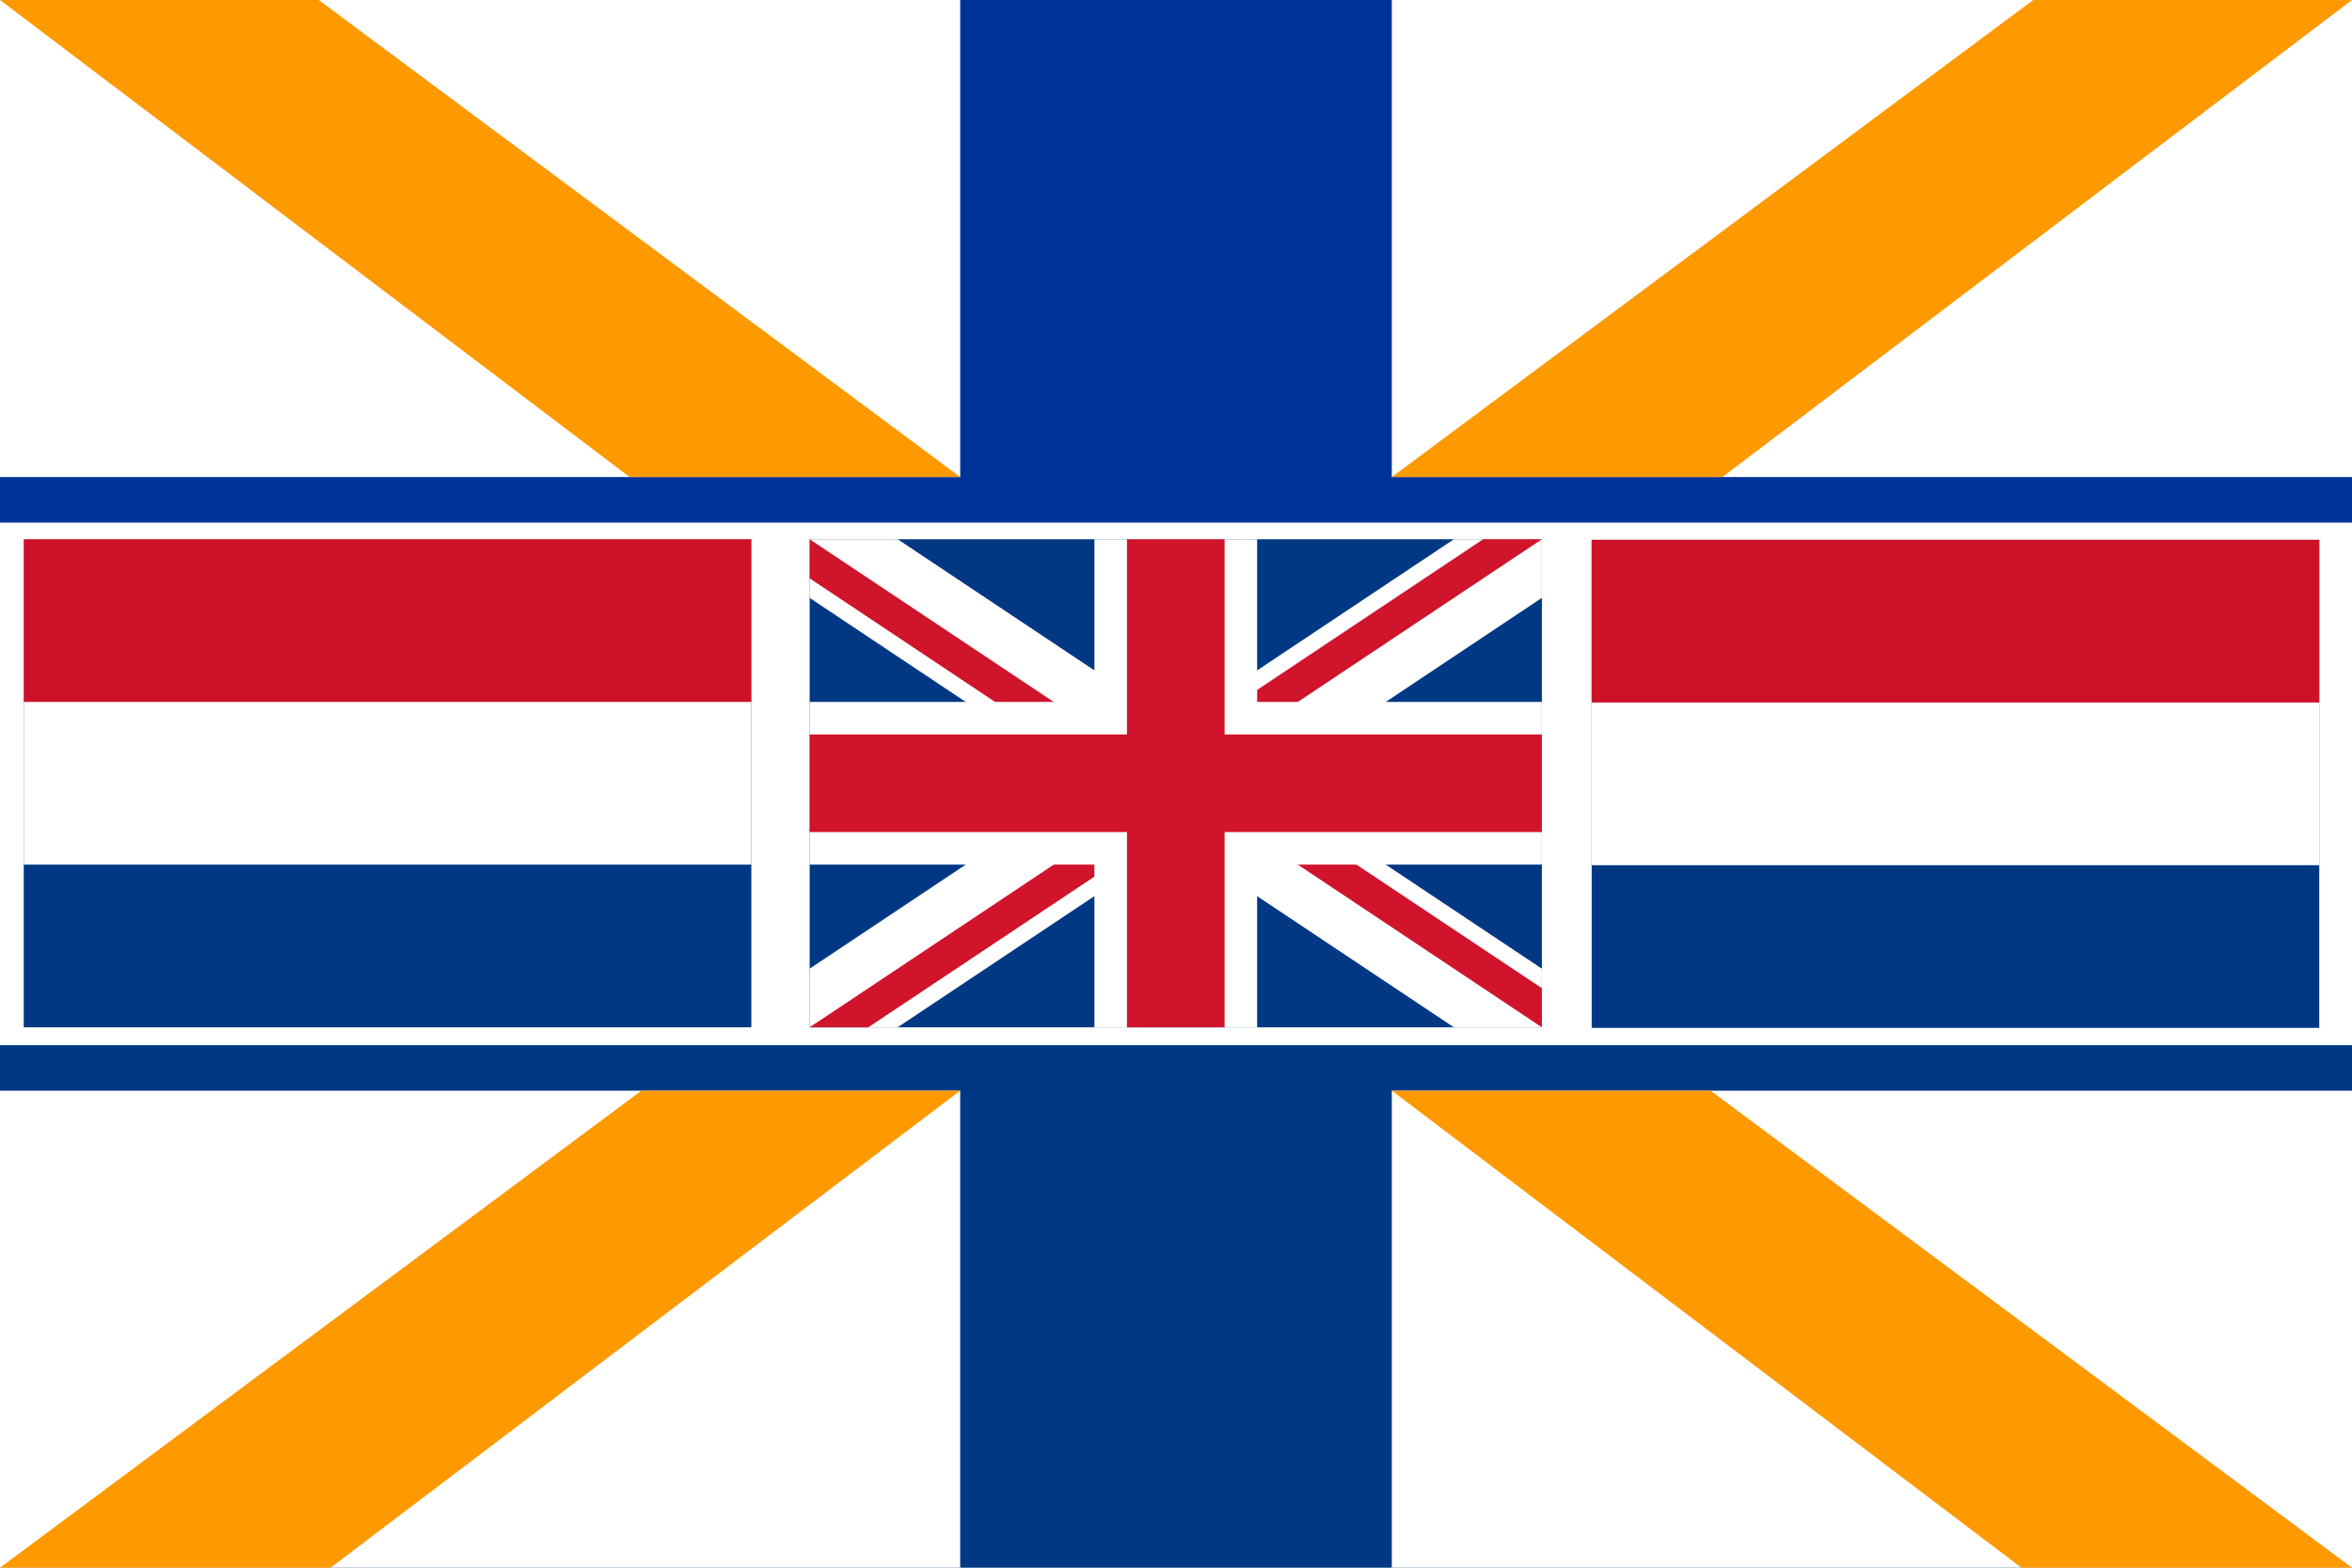 <?xml version="1.0" encoding="UTF-8" standalone="no"?>
<svg
   xmlns:dc="http://purl.org/dc/elements/1.1/"
   xmlns:cc="http://creativecommons.org/ns#"
   xmlns:rdf="http://www.w3.org/1999/02/22-rdf-syntax-ns#"
   xmlns:svg="http://www.w3.org/2000/svg"
   xmlns="http://www.w3.org/2000/svg"
   xmlns:sodipodi="http://sodipodi.sourceforge.net/DTD/sodipodi-0.dtd"
   xmlns:inkscape="http://www.inkscape.org/namespaces/inkscape"
   version="1.1"
   id="Layer_1"
   x="0px"
   y="0px"
   width="594px"
   height="396px"
   viewBox="0 0 594 396"
   enable-background="new 0 0 594 396"
   xml:space="preserve"
   sodipodi:docname="Komitee-ontwerp2.svg"
   inkscape:version="1.0.1 (3bc2e813f5, 2020-09-07)"><defs
   id="defs70" /><sodipodi:namedview
   pagecolor="#ffffff"
   bordercolor="#666666"
   borderopacity="1"
   objecttolerance="10"
   gridtolerance="10"
   guidetolerance="10"
   inkscape:pageopacity="0"
   inkscape:pageshadow="2"
   inkscape:window-width="1600"
   inkscape:window-height="837"
   id="namedview68"
   showgrid="false"
   inkscape:zoom="1.6893939"
   inkscape:cx="200.21973"
   inkscape:cy="198"
   inkscape:window-x="-8"
   inkscape:window-y="-8"
   inkscape:window-maximized="1"
   inkscape:current-layer="Layer_1" />
<rect
   x="0"
   fill="#003884"
   width="594"
   height="396"
   id="rect2" />
<rect
   x="0"
   fill="#FFFFFF"
   width="594"
   height="264"
   id="rect4" />
<rect
   x="0"
   fill="#003399"
   width="594"
   height="132"
   id="rect6" />
<g
   transform="translate(211,165.5)"
   id="g49">
	<g
   id="UK"
   transform="translate(0,10.5)">
		<path
   fill="#003884"
   d="M-6.523-39.787V83.5h184.929V-39.787H-6.523z"
   id="path8" />
		<g
   id="g18">
			
			<clipPath
   id="SVGID_2_">
				<rect
   id="SVGID_1_"
   x="-6.523"
   y="-39.787"
   width="184.929"
   height="123.287" />
			</clipPath>
			<path
   clip-path="url(#SVGID_2_)"
   stroke="#FFFFFF"
   stroke-width="24.657"
   d="M-6.523-39.787L178.406,83.5 M178.406-39.787     L-6.523,83.5"
   id="path16" />
		</g>
		<g
   id="g28">
			
			<clipPath
   id="SVGID_4_">
				<path
   d="M 178.406,83.5 -6.523,-39.787 V 21.855 H 178.406 Z M -6.523,83.5 178.406,-39.787 H 85.943 V 83.5 Z"
   id="SVGID_3_" />
			</clipPath>
			<path
   clip-path="url(#SVGID_4_)"
   stroke="#CF142B"
   stroke-width="16.438"
   d="M-6.523-39.787L178.406,83.5 M178.406-39.787     L-6.523,83.5"
   id="path26" />
		</g>
		<path
   stroke="#FFFFFF"
   stroke-width="41.095"
   d="M85.943-39.787V83.5 M-6.523,21.855h184.929"
   id="path30" />
		<path
   stroke="#CF142B"
   stroke-width="24.657"
   d="M85.943-39.787V83.5 M-6.523,21.855h184.929"
   id="path32" />
	</g>
	<g
   id="NL"
   transform="translate(107,10.5)">
		<rect
   x="-312"
   y="-39.787"
   fill="#003884"
   width="183.75"
   height="123.287"
   id="rect35" />
		<rect
   x="-312"
   y="-39.787"
   fill="#FFFFFF"
   width="183.75"
   height="82.192"
   id="rect37" />
		<rect
   x="-312"
   y="-39.787"
   fill="#CE1126"
   width="183.75"
   height="41.096"
   id="rect39" />
	</g>
	<g
   id="NL_1_"
   transform="translate(107,10.5)">
		<rect
   x="83.981"
   y="-39.644"
   fill="#003884"
   width="183.75"
   height="123.287"
   id="rect42" />
		<rect
   x="83.981"
   y="-39.644"
   fill="#FFFFFF"
   width="183.75"
   height="82.192"
   id="rect44" />
		<rect
   x="83.981"
   y="-39.644"
   fill="#CE1126"
   width="183.75"
   height="41.096"
   id="rect46" />
	</g>
</g>
<rect
   x="0"
   fill="#FFFFFF"
   width="242.5"
   height="120.5"
   id="rect51" />
<rect
   x="351.5"
   fill="#FFFFFF"
   width="242.5"
   height="120.5"
   id="rect53" />
<rect
   x="351.5"
   y="275.5"
   fill="#FFFFFF"
   width="242.5"
   height="120.5"
   id="rect55" />
<rect
   x="0"
   y="275.5"
   fill="#FFFFFF"
   width="242.5"
   height="120.5"
   id="rect57" />
<polygon
   fill="#FF9900"
   points="159,120.5 0,0 80.5,0 242.5,120.5 "
   id="polygon59" />
<polygon
   fill="#FF9900"
   points="435,120.5 594,0 513.5,0 351.5,120.5 "
   id="polygon61" />
<polygon
   fill="#FF9900"
   points="83.5,396 242.5,275.5 162,275.5 0,396 "
   id="polygon63" />
<polygon
   fill="#FF9900"
   points="510.5,396 351.5,275.5 432,275.5 594,396 "
   id="polygon65" />
</svg>
